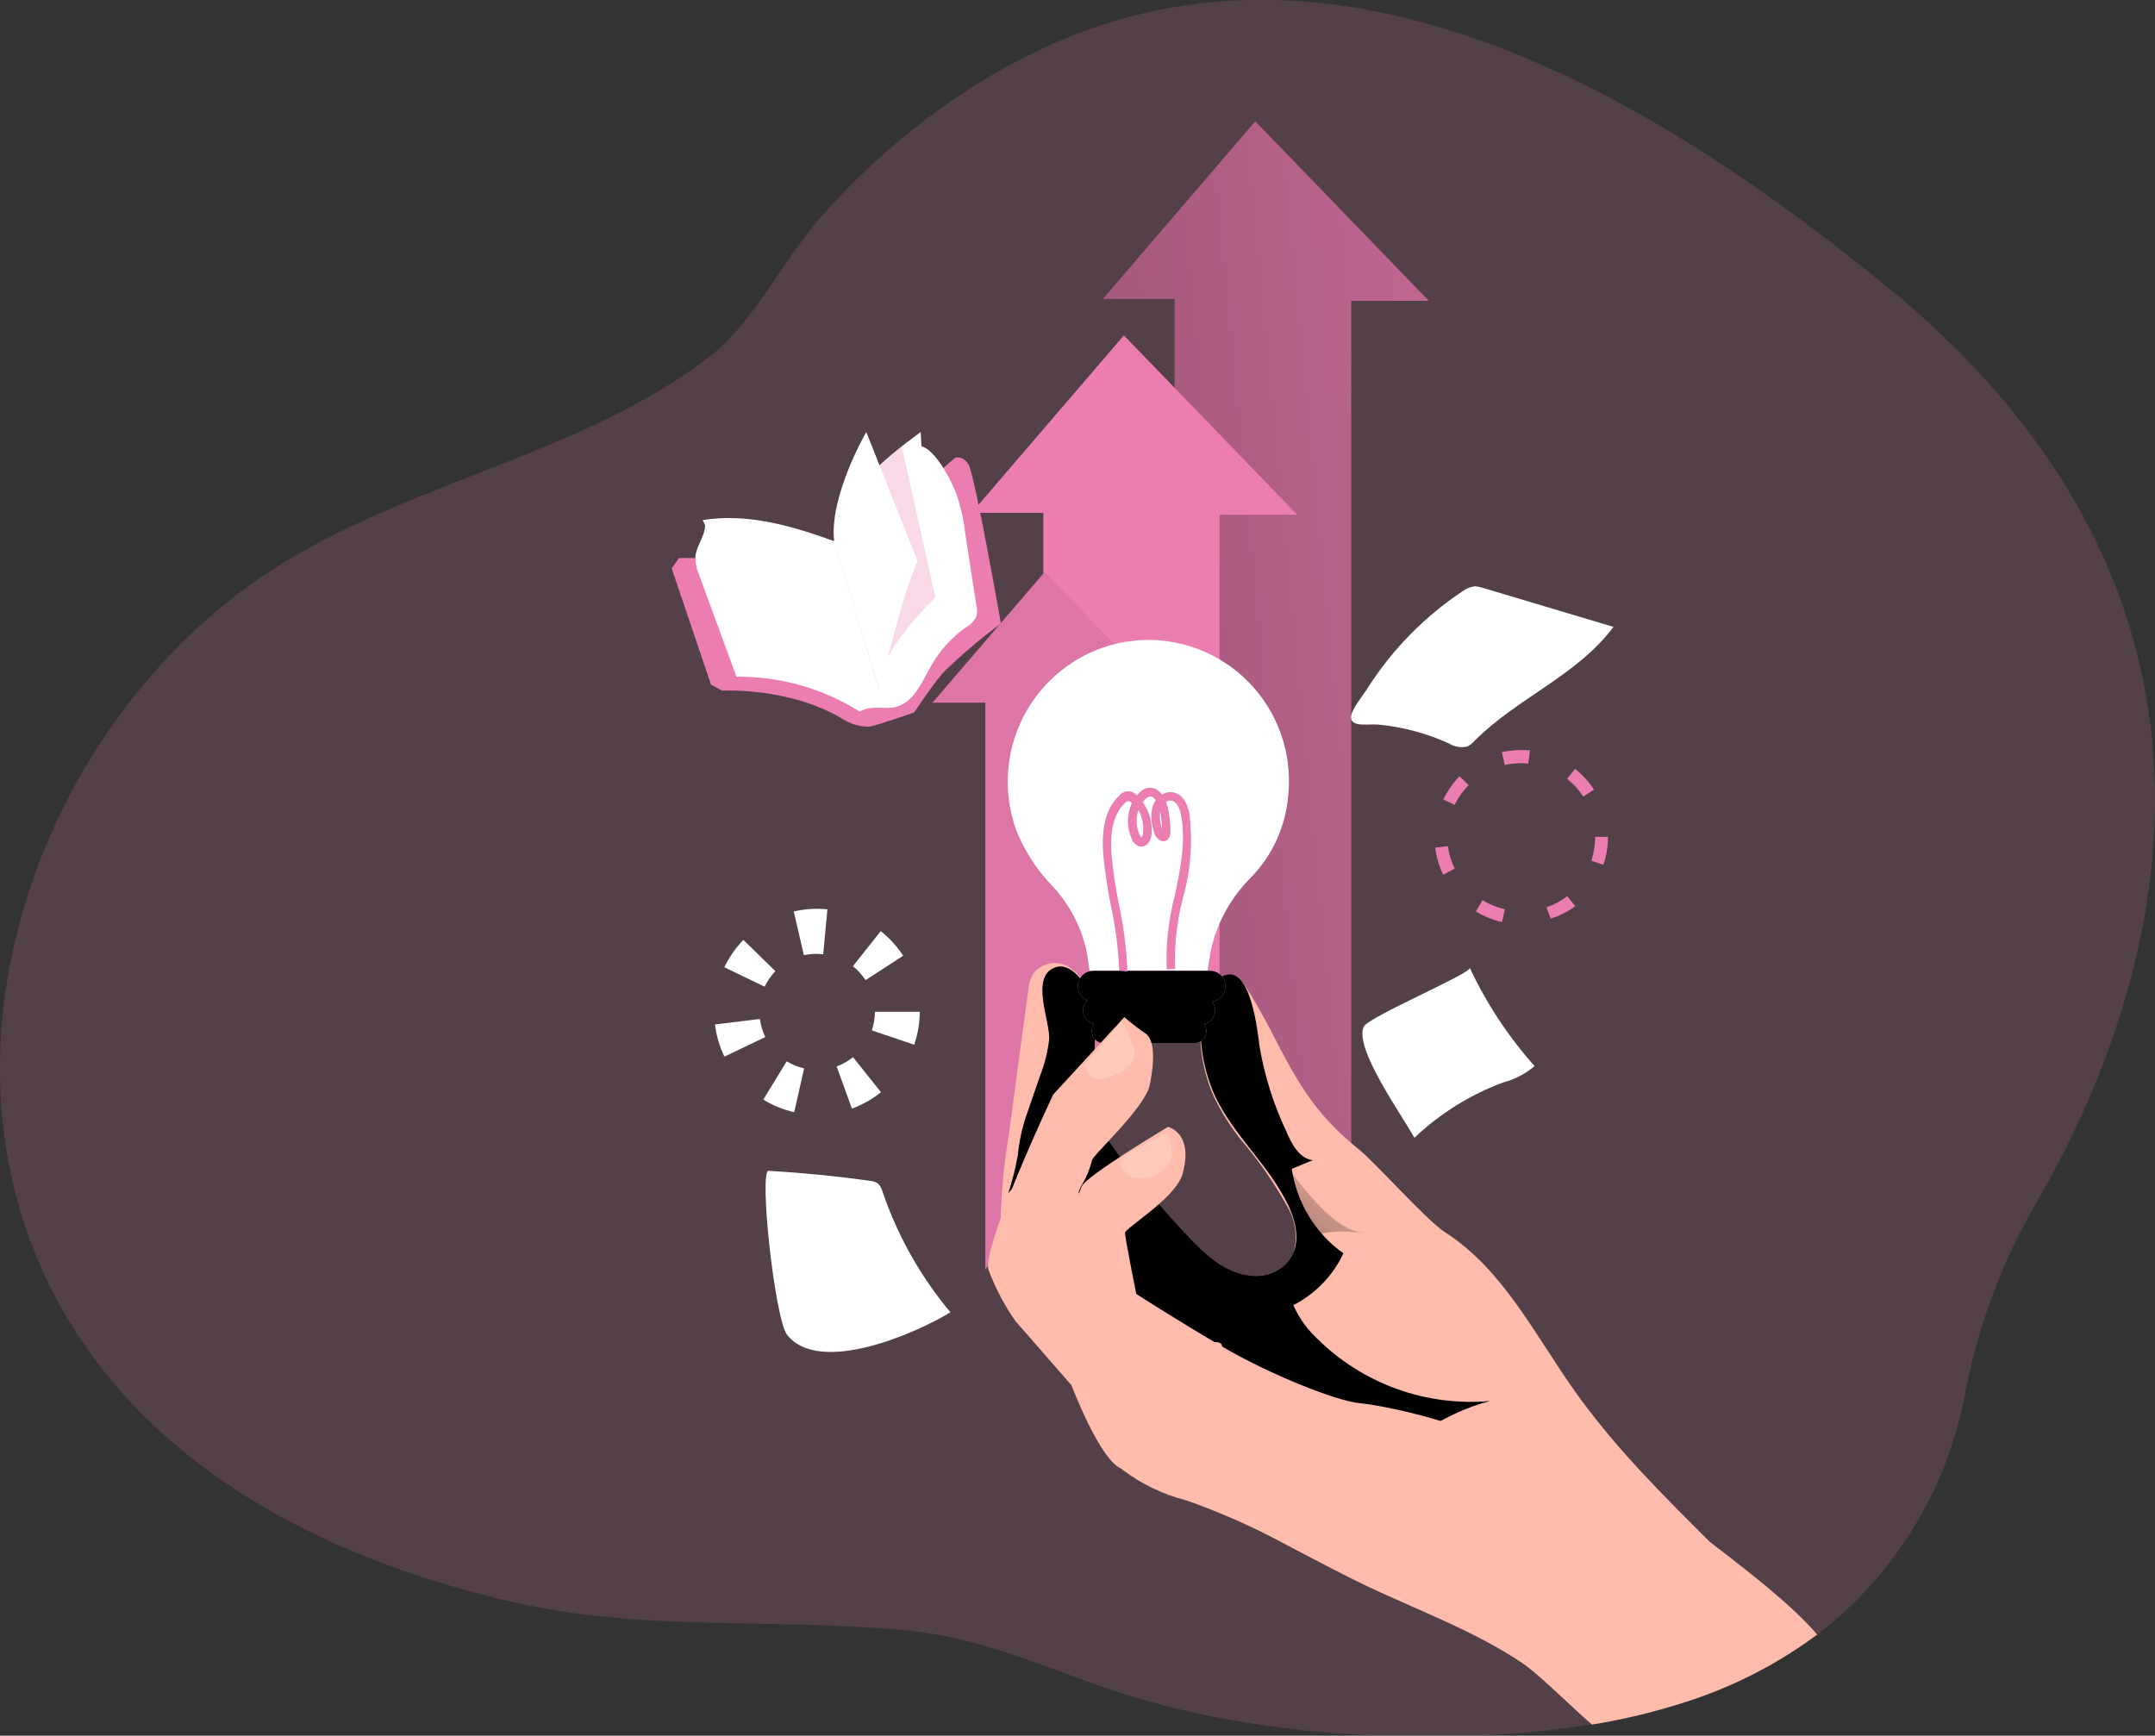 <svg width="293" height="236" viewBox="0 0 293 236" fill="none" xmlns="http://www.w3.org/2000/svg">
<rect x="0" y="0" width="293" height="236" fill="#333333" stroke="none"/>
<g clip-path="url(#clip0)">
<path opacity="0.18" d="M276.95 163.38C272.33 171.286 269.066 179.913 267.293 188.902C264.974 202.17 257.757 214.077 247.078 222.254C241.651 226.286 235.593 229.386 229.152 231.429C225.005 232.774 220.762 233.796 216.458 234.487H216.23C197.006 237.546 173.069 236.414 154.456 230.833C143.472 227.53 134.714 222.728 122.875 221.657C104.964 219.96 87.572 221.902 69.752 217.834C-26.027 195.814 -9.871 105.592 39.026 76.216C57.425 65.16 79.822 61.337 96.421 48.523C102.523 43.812 106.215 35.738 111.235 29.943C121.014 18.673 134.119 8.978 148.171 3.947C187.273 -9.893 227.321 15.094 256.613 39.026C312.391 84.657 291.093 139.035 276.95 163.38Z" fill="#EB7DB1"/>
<path d="M159.72 135.884V40.646H149.971L170.674 16.5L194.26 40.906H183.703V158.684L159.72 135.884Z" fill="#EB7DB1"/>
<path d="M159.72 135.884V40.646H149.971L170.674 16.5L194.26 40.906H183.703V158.684L159.72 135.884Z" fill="url(#paint0_linear)"/>
<path d="M141.854 137.964V69.731H132.09L152.809 45.601L176.38 69.991H165.822V138.575L141.854 137.964Z" fill="#EB7DB1"/>
<path d="M133.967 172.631V95.544H126.781L142.038 77.775L159.384 95.728H151.619V146.206L133.967 172.631Z" fill="#EB7DB1"/>
<path d="M133.967 172.631V95.544H126.781L142.038 77.775L159.384 95.728H151.619V146.206L133.967 172.631Z" fill="url(#paint1_linear)"/>
<path d="M247.063 222.252C241.635 226.284 235.577 229.385 229.136 231.427C224.99 232.772 220.746 233.795 216.443 234.486C213.392 231.81 209.929 228.369 207.732 226.671C207.488 226.488 207.274 226.32 207.06 226.182C200.637 221.824 192.887 218.995 185.884 215.677C182.375 214.01 178.973 212.159 175.525 210.37C171.315 208.061 166.939 206.068 162.435 204.406L161.672 204.146L161.093 203.948C158.059 203.157 155.209 201.781 152.702 199.895C150.2 197.709 148.766 194.589 147.209 191.668C144.814 187.172 143.99 181.285 139.245 179.435C137.094 178.609 136.377 175.964 136.194 173.7C135.765 167.092 136.108 160.456 137.216 153.928C138.061 147.526 138.92 141.118 139.795 134.706C139.851 133.915 140.069 133.145 140.435 132.443C140.982 131.71 141.778 131.203 142.672 131.02C143.567 130.837 144.497 130.989 145.287 131.449C146.832 132.44 147.928 133.999 148.338 135.792C149.986 141.618 147.377 148.255 149.864 153.729V153.836C150.61 155.238 151.511 156.551 152.549 157.751C155.6 161.543 158.652 165.397 161.993 168.792C163.721 170.852 165.948 172.431 168.462 173.379C169.717 173.838 171.088 173.871 172.364 173.473C173.64 173.075 174.751 172.269 175.525 171.177L175.739 170.795C176.106 169.703 176.237 168.545 176.124 167.398C176.011 166.251 175.656 165.142 175.083 164.143C173.256 160.843 171.099 157.738 168.645 154.876C167.261 153.123 166.069 151.226 165.09 149.218C163.606 145.932 162.972 142.324 163.244 138.728C163.216 137.069 163.754 135.45 164.77 134.14C165.929 132.932 168.294 132.489 169.194 133.895C174.579 142.092 175.785 149.065 184.633 156.176C187.029 158.087 193.925 165.917 196.503 167.568C204.391 172.63 208.708 181.545 214.155 189.206C219.601 196.868 226.009 203.198 232.462 209.636C235.254 211.823 243.401 217.848 247.063 222.252Z" fill="#FFBBAB"/>
<path d="M175.22 163.899C173.399 160.585 171.242 157.47 168.782 154.601C169.072 153.347 169.911 153.072 172.016 155.182C175.464 158.501 180.087 167.079 185.488 167.66C182.513 167.339 179.141 167.125 176.929 169.19C176.507 169.583 176.151 170.043 175.876 170.551C176.248 169.459 176.382 168.301 176.269 167.153C176.156 166.006 175.798 164.896 175.22 163.899Z" fill="url(#paint2_linear)"/>
<path d="M202.621 190.491C189.576 193.764 183.184 207.175 176.471 195.492C175.83 198.137 166.753 181.041 166.112 183.686C167.119 179.68 156.378 187.158 153.19 184.543C150.001 181.928 154.532 169.343 150.81 171.147C147.624 165.46 146.666 158.786 148.125 152.43L149.955 153.806C150.701 155.212 151.602 156.531 152.641 157.736C155.692 161.513 158.743 165.29 162.084 168.761C163.822 170.811 166.047 172.389 168.553 173.349C169.811 173.785 171.175 173.806 172.446 173.41C173.716 173.014 174.828 172.221 175.617 171.147C175.627 171.117 175.627 171.085 175.617 171.055C174.96 172.596 174.836 174.314 175.266 175.933C175.978 178.228 177.271 180.298 179.019 181.943C182.093 185.007 185.798 187.36 189.876 188.837C193.953 190.313 198.303 190.878 202.621 190.491Z" fill="url(#paint3_linear)"/>
<path d="M182.65 170.414C181.049 173.838 178.223 176.534 174.732 177.968C176.393 180.746 178.249 183.404 180.285 185.919C176.791 183.87 173.501 181.489 170.46 178.809C167.409 176.041 163.732 172.692 159.659 173.594C156.882 174.191 154.38 176.744 151.435 174.374C150.564 173.643 149.918 172.677 149.574 171.591C148.598 168.533 147.56 165.566 146.752 162.416C146.285 161.059 146.013 159.644 145.943 158.211C145.943 157.461 146.507 155.382 145.028 156.1C141.998 157.581 139.3 159.662 137.094 162.217C137.652 160.528 138.085 158.801 138.391 157.048C138.557 155.306 138.915 153.588 139.459 151.926L141.412 146.268C142.033 144.681 142.449 143.021 142.648 141.328C142.815 138.912 140.023 132.857 143.41 131.557C145.638 130.685 147.804 133.912 148.308 135.655C149.955 141.466 147.347 148.103 149.833 153.577C150.833 155.401 152.03 157.109 153.403 158.669C155.98 162.012 158.736 165.213 161.657 168.257C164.022 170.719 166.692 173.242 170.307 173.487C171.748 173.62 173.186 173.205 174.335 172.325C177.081 170.154 176.456 166.606 175.144 163.853C172.565 158.425 167.668 154.372 165.151 148.913C163.682 145.622 163.047 142.019 163.305 138.423C163.271 136.763 163.81 135.143 164.83 133.835C169.728 128.697 170.933 139.707 171.238 142.215C171.916 146.234 173.143 150.139 174.884 153.822C175.601 155.534 176.639 157.507 178.485 157.752L175.632 158.929C175.971 161.218 176.767 163.415 177.973 165.388C179.179 167.362 180.77 169.071 182.65 170.414Z" fill="url(#paint4_linear)"/>
<path d="M175.159 108.083C174.831 112.276 173.057 116.223 170.14 119.246C167.527 121.834 165.666 125.085 164.754 128.651C164.51 129.736 164.373 130.868 164.175 132.061H148.14C148.018 131.25 147.942 130.425 147.789 129.629C147.103 126.19 145.47 123.011 143.075 120.454C140.945 118.256 139.271 115.658 138.147 112.808C137.195 110.153 136.835 107.321 137.093 104.512C137.351 101.702 138.221 98.984 139.64 96.547C141.06 94.111 142.995 92.017 145.31 90.411C147.625 88.806 150.262 87.729 153.037 87.256C153.541 87.256 154.06 87.118 154.563 87.072C157.357 86.843 160.168 87.233 162.795 88.213C165.423 89.193 167.803 90.74 169.768 92.745C171.733 94.749 173.235 97.162 174.166 99.813C175.098 102.463 175.437 105.287 175.159 108.083Z" fill="white"/>
<path d="M172.016 108.083C171.688 112.273 169.919 116.218 167.012 119.246C164.389 121.826 162.526 125.08 161.627 128.651C161.367 129.737 161.245 130.868 161.047 132.061H148.14C148.018 131.251 147.942 130.425 147.789 129.63C147.103 126.19 145.47 123.012 143.075 120.454C140.945 118.257 139.271 115.658 138.147 112.809C137.195 110.153 136.835 107.321 137.093 104.512C137.351 101.703 138.221 98.984 139.64 96.548C141.06 94.112 142.995 92.017 145.31 90.412C147.625 88.806 150.262 87.729 153.037 87.256C153.541 87.256 154.06 87.118 154.563 87.072C157.092 87.285 159.554 88 161.806 89.175C164.057 90.35 166.052 91.962 167.677 93.917C169.301 95.872 170.521 98.131 171.266 100.563C172.011 102.995 172.266 105.552 172.016 108.083Z" fill="url(#paint5_linear)"/>
<path d="M164.541 132H148.644C147.489 132 146.553 132.938 146.553 134.095C146.553 135.252 147.489 136.19 148.644 136.19H164.541C165.695 136.19 166.631 135.252 166.631 134.095C166.631 132.938 165.695 132 164.541 132Z" fill="#EB7DB1"/>
<path d="M163.351 135.517H149.116C148.088 135.517 147.255 136.352 147.255 137.383V137.398C147.255 138.428 148.088 139.264 149.116 139.264H163.351C164.379 139.264 165.212 138.428 165.212 137.398V137.383C165.212 136.352 164.379 135.517 163.351 135.517Z" fill="#EB7DB1"/>
<path d="M162.405 138.575H150.062C149.169 138.575 148.445 139.301 148.445 140.196V140.211C148.445 141.107 149.169 141.832 150.062 141.832H162.405C163.298 141.832 164.022 141.107 164.022 140.211V140.196C164.022 139.301 163.298 138.575 162.405 138.575Z" fill="#EB7DB1"/>
<path d="M164.541 132H148.644C147.489 132 146.553 132.938 146.553 134.095C146.553 135.252 147.489 136.19 148.644 136.19H164.541C165.695 136.19 166.631 135.252 166.631 134.095C166.631 132.938 165.695 132 164.541 132Z" fill="url(#paint6_linear)"/>
<path d="M163.351 135.517H149.116C148.088 135.517 147.255 136.352 147.255 137.383V137.398C147.255 138.428 148.088 139.264 149.116 139.264H163.351C164.379 139.264 165.212 138.428 165.212 137.398V137.383C165.212 136.352 164.379 135.517 163.351 135.517Z" fill="url(#paint7_linear)"/>
<path d="M162.405 138.575H150.062C149.169 138.575 148.445 139.301 148.445 140.196V140.211C148.445 141.107 149.169 141.832 150.062 141.832H162.405C163.298 141.832 164.022 141.107 164.022 140.211V140.196C164.022 139.301 163.298 138.575 162.405 138.575Z" fill="url(#paint8_linear)"/>
<path d="M152.168 131.939C152.049 129.001 151.676 126.08 151.054 123.207C150.566 120.822 150.21 118.413 149.986 115.989C149.742 112.334 150.459 109.765 152.198 108.16C152.341 107.981 152.523 107.837 152.729 107.738C152.935 107.639 153.16 107.587 153.388 107.587C153.617 107.587 153.842 107.639 154.048 107.738C154.254 107.837 154.436 107.981 154.579 108.16L154.731 107.976C155.027 107.602 155.424 107.32 155.875 107.166C156.339 107.042 156.833 107.108 157.248 107.349C157.539 107.528 157.793 107.762 157.996 108.037C158.235 107.883 158.503 107.779 158.784 107.732C159.065 107.685 159.352 107.695 159.628 107.762C160.681 108.022 161.398 109.001 161.703 110.606C162.191 114.443 161.9 118.339 160.849 122.06C160.012 125.21 159.652 128.467 159.781 131.724L158.637 131.831C158.492 128.457 158.857 125.08 159.72 121.815C160.529 118.023 161.246 114.429 160.59 110.836C160.452 110.178 160.132 109.062 159.354 108.878C159.215 108.845 159.071 108.843 158.931 108.873C158.791 108.902 158.66 108.961 158.545 109.047C158.63 109.244 158.696 109.449 158.744 109.658C159.02 110.804 159.153 111.981 159.14 113.16C159.151 113.343 159.123 113.527 159.057 113.699C158.991 113.87 158.89 114.025 158.759 114.154C158.642 114.257 158.501 114.329 158.348 114.361C158.196 114.393 158.038 114.385 157.889 114.338C157.631 114.224 157.405 114.048 157.229 113.827C157.054 113.606 156.935 113.346 156.882 113.068C156.523 111.999 156.455 110.854 156.684 109.75C156.78 109.414 156.935 109.098 157.142 108.817C157.021 108.626 156.859 108.464 156.669 108.343C156.591 108.31 156.508 108.293 156.425 108.293C156.341 108.293 156.258 108.31 156.18 108.343C155.953 108.446 155.754 108.604 155.601 108.802C155.516 108.897 155.439 108.999 155.372 109.108C156.321 110.395 156.742 111.999 156.547 113.588C156.44 114.368 155.967 115.117 155.143 115.117C154.86 115.081 154.592 114.966 154.371 114.785C154.15 114.604 153.984 114.364 153.892 114.093C153.534 113.33 153.349 112.497 153.349 111.654C153.349 110.811 153.534 109.978 153.892 109.215C153.617 108.955 153.45 108.894 153.373 108.909C153.215 108.957 153.073 109.047 152.961 109.169C151.512 110.515 150.886 112.839 151.115 116.081C151.336 118.459 151.687 120.822 152.168 123.161C152.799 126.105 153.177 129.098 153.297 132.107L152.168 131.939ZM154.777 110.148C154.408 111.239 154.463 112.429 154.929 113.481C155.051 113.756 155.158 113.833 155.189 113.833C155.322 113.686 155.398 113.496 155.402 113.298C155.543 112.207 155.323 111.101 154.777 110.148ZM157.721 110.27C157.647 111.101 157.74 111.938 157.996 112.732C157.978 111.905 157.887 111.081 157.721 110.27Z" fill="#EB7DB1"/>
<path d="M141.793 151.864C141.793 151.864 133.57 169.71 134.394 172.646C135.318 175.123 136.554 177.471 138.071 179.634L145.699 188.366C145.699 188.366 149.62 198.841 152.625 199.758C155.631 200.676 159.674 201.593 159.674 201.593C159.674 201.593 145.302 181.087 143.899 178.747C142.495 176.408 145.974 163.241 146.95 161.36C147.639 160.248 148.153 159.036 148.476 157.767C148.628 156.987 155.707 150.61 156.333 147.491C156.958 144.371 157.065 141.374 155.707 140.487C154.349 139.6 152.87 138.3 152.87 138.3L143.182 148.836L141.793 151.864Z" fill="#FFBBAB"/>
<path d="M140.405 169.373C140.15 170.754 140.068 172.162 140.161 173.563C140.276 174.859 140.579 176.132 141.061 177.34C142.323 180.05 144.053 182.514 146.172 184.619C148.064 186.709 149.976 188.748 151.909 190.736C153.602 184.772 151.512 178.502 149.925 172.493C148.339 166.483 147.927 161.314 150.093 155.672C147.957 155.427 145.058 159.372 143.991 160.963C142.188 163.465 140.963 166.338 140.405 169.373Z" fill="url(#paint9_linear)"/>
<path d="M158.82 153.21C158.82 153.21 147.621 159.893 147.042 161.361C146.462 162.829 142.648 172.799 143.121 177.57C143.594 182.341 160.498 202.221 160.498 202.221C160.498 202.221 196.671 222.712 203.613 221.733C210.554 220.754 218.991 208.964 211.805 201.594C204.62 194.223 188.387 191.119 184.939 190.797C181.491 190.476 172.444 186.73 166.509 183.289C160.574 179.848 154.487 175.934 154.487 175.934C154.487 175.934 152.961 168.288 152.961 167.63C152.961 166.973 159.827 162.936 160.773 159.648C161.718 156.36 161.001 153.959 158.82 153.21Z" fill="#FFBBAB"/>
<path opacity="0.21" d="M149.605 146.802C150.077 146.785 150.54 146.665 150.962 146.45C151.729 146.105 152.46 145.685 153.144 145.196C153.392 145.069 153.611 144.894 153.79 144.68C153.969 144.467 154.104 144.219 154.186 143.953C154.269 143.687 154.297 143.407 154.27 143.129C154.243 142.852 154.161 142.582 154.029 142.337C153.645 141.041 153.134 139.786 152.503 138.59C152.625 138.82 150.871 140.777 150.657 141.037C149.986 141.878 149.269 142.689 148.537 143.484C147.804 144.279 147.316 144.493 147.621 145.395C147.777 145.799 148.048 146.148 148.401 146.399C148.754 146.649 149.173 146.789 149.605 146.802Z" fill="white"/>
<path opacity="0.21" d="M153.953 160.075C154.769 160.282 155.625 160.264 156.431 160.021C157.237 159.779 157.962 159.322 158.53 158.699C158.781 158.491 158.984 158.23 159.125 157.935C159.225 157.68 159.287 157.412 159.308 157.139C159.405 156.086 159.204 155.026 158.728 154.081C158.089 154.216 157.482 154.476 156.943 154.846L154.777 156.1C153.994 156.424 153.259 156.857 152.595 157.384C151.771 158.393 153.053 159.816 153.953 160.075Z" fill="white"/>
<path d="M157.859 201.012C159.009 202.175 160.289 203.201 161.673 204.071L161.093 203.872C159.94 203.008 158.858 202.051 157.859 201.012Z" fill="url(#paint10_linear)"/>
<path d="M229.152 231.351C225.005 232.696 220.762 233.718 216.458 234.409H216.229C213.27 231.871 210.005 228.293 207.747 226.565C207.503 226.381 207.289 226.213 207.076 226.075C200.653 221.717 192.902 218.888 185.9 215.57C182.391 213.903 178.988 212.053 175.541 210.263C183.504 213.459 191.484 216.579 199.63 219.224C202.346 220.111 205.504 220.891 207.899 219.316C209.236 218.277 210.286 216.914 210.951 215.356C212.629 212.129 214.124 208.704 216.031 205.63C216.809 206.746 215.634 208.459 215.329 209.682C214.866 211.509 214.726 213.404 214.917 215.279C215.157 217.455 215.828 219.561 216.892 221.473C217.956 223.385 219.39 225.064 221.112 226.412C223.553 228.308 226.604 229.501 229.152 231.351Z" fill="url(#paint11_linear)"/>
<path d="M107.985 151.222C106.498 150.886 105.075 150.307 103.775 149.509L106.963 144.31C107.697 144.752 108.494 145.077 109.328 145.273L107.985 151.222ZM115.827 150.732L113.752 144.998C114.558 144.705 115.311 144.281 115.98 143.744L119.779 148.5C118.594 149.458 117.259 150.213 115.827 150.732ZM98.496 143.667C97.826 142.292 97.393 140.813 97.214 139.294L103.317 138.545C103.429 139.399 103.677 140.23 104.049 141.007L98.496 143.667ZM124.295 142.046L118.543 140.104C118.811 139.285 118.95 138.428 118.955 137.566H125.057C125.05 139.091 124.792 140.605 124.295 142.046ZM103.958 134.156L98.481 131.51C99.14 130.14 100.016 128.885 101.074 127.794L105.422 132.045C104.829 132.67 104.335 133.381 103.958 134.156ZM117.689 133.269C117.217 132.55 116.635 131.91 115.965 131.373L119.748 126.602C120.939 127.545 121.97 128.676 122.799 129.95L117.689 133.269ZM109.297 129.874L107.924 123.925C109.425 123.586 110.97 123.488 112.501 123.635L111.922 129.752C111.046 129.648 110.16 129.689 109.297 129.874Z" fill="white"/>
<path d="M204.207 125.363C202.956 125.085 201.76 124.599 200.668 123.926L201.568 122.397C202.51 122.975 203.541 123.394 204.619 123.635L204.207 125.363ZM210.844 124.904L210.249 123.375C211.272 123.025 212.231 122.508 213.087 121.846L214.17 123.207C213.163 123.954 212.039 124.528 210.844 124.904ZM196.213 118.941C195.662 117.776 195.297 116.533 195.13 115.255L196.854 115.041C196.999 116.104 197.313 117.136 197.785 118.1L196.213 118.941ZM217.999 117.58L216.367 117.029C216.708 115.982 216.883 114.888 216.886 113.787H218.625C218.626 115.094 218.409 116.391 217.984 117.626L217.999 117.58ZM197.769 109.444L196.244 108.695C196.801 107.533 197.543 106.469 198.441 105.545L199.692 106.753C198.895 107.549 198.24 108.474 197.754 109.49L197.769 109.444ZM215.268 108.313C214.673 107.392 213.931 106.576 213.071 105.897L214.155 104.536C215.16 105.334 216.031 106.289 216.733 107.365L215.268 108.313ZM204.589 103.97L204.192 102.272C205.448 101.993 206.74 101.91 208.022 102.028L207.793 103.817C206.711 103.709 205.619 103.776 204.558 104.016L204.589 103.97Z" fill="#EB7DB1"/>
<path d="M94.468 75.878H92.301L91.325 77.285L96.665 93.082L98.19 93.907C98.19 93.907 107.604 93.357 114.972 98.006C115.96 98.541 117.068 98.815 118.192 98.801C119.458 98.572 124.294 96.874 124.294 96.874C124.294 96.874 126.415 93.647 128.169 91.522C130.647 89.09 133.293 86.836 136.087 84.778C136.087 84.778 132.517 64.44 131.678 63.14C130.839 61.84 129.847 62.253 129.847 62.253L113.721 76.322L94.468 75.878Z" fill="#EB7DB1"/>
<path d="M129.985 67.024C130.594 68.772 131.009 70.583 131.221 72.422L132.747 82.316C132.876 82.818 132.876 83.344 132.747 83.845C132.404 84.498 131.872 85.031 131.221 85.374C129.35 86.719 127.789 88.45 126.644 90.451C125.362 92.684 124.264 95.528 121.762 96.125C120.236 96.507 118.268 95.819 116.91 96.767C111.886 93.605 106.061 91.954 100.128 92.011L95.048 78.141C94.717 77.395 94.545 76.588 94.544 75.771C94.651 74.058 96.207 72.529 95.796 70.862C103.291 73.742 111.22 75.324 119.245 75.542C119.481 75.601 119.727 75.607 119.966 75.559C120.204 75.51 120.429 75.409 120.623 75.263C120.818 75.116 120.977 74.928 121.09 74.712C121.202 74.495 121.265 74.256 121.274 74.013C121.762 71.994 122.204 69.976 122.616 67.896C122.906 66.459 122.86 62.177 123.791 61.152C125.988 58.767 129.192 64.96 129.985 67.024Z" fill="white"/>
<path d="M129.985 67.024C130.594 68.772 131.009 70.583 131.221 72.422L132.747 82.316C132.876 82.818 132.876 83.344 132.747 83.845C132.404 84.498 131.872 85.031 131.221 85.374C129.35 86.719 127.789 88.45 126.644 90.451C125.362 92.684 124.264 95.528 121.762 96.125C120.236 96.507 118.268 95.819 116.91 96.767C111.886 93.605 106.061 91.954 100.128 92.011L95.048 78.141C94.717 77.395 94.545 76.588 94.544 75.771C94.651 74.058 96.207 72.529 95.796 70.862C103.291 73.742 111.22 75.324 119.245 75.542C119.481 75.601 119.727 75.607 119.966 75.559C120.204 75.51 120.429 75.409 120.623 75.263C120.818 75.116 120.977 74.928 121.09 74.712C121.202 74.495 121.265 74.256 121.274 74.013C121.762 71.994 122.204 69.976 122.616 67.896C122.906 66.459 122.86 62.177 123.791 61.152C125.988 58.767 129.192 64.96 129.985 67.024Z" fill="url(#paint12_linear)"/>
<path d="M95.536 70.71C98.364 76.471 100.628 82.494 102.294 88.693C102.309 88.914 102.378 89.127 102.496 89.314C102.614 89.5 102.777 89.654 102.971 89.761C103.164 89.868 103.38 89.924 103.601 89.924C103.821 89.925 104.038 89.869 104.232 89.764C106.942 89.339 109.711 89.489 112.359 90.203C115.008 90.917 117.478 92.179 119.611 93.908C121.798 89.35 124.856 85.266 128.612 81.888C128.9 81.69 129.102 81.389 129.176 81.047C129.192 80.849 129.161 80.65 129.085 80.466C126.821 73.43 125.508 66.122 125.179 58.736C119.961 62.59 114.317 67.147 113.416 73.585C107.741 71.52 101.623 69.731 95.536 70.71Z" fill="white"/>
<path opacity="0.3" d="M119.549 63.293L122.601 60.678L127.178 81.215C127.178 81.215 118.726 89.274 119.549 93.907L113.416 73.585C113.416 73.585 116.468 65.908 119.549 63.293Z" fill="#EB7DB1"/>
<path d="M113.416 73.585L119.61 93.908C119.61 93.908 122.662 80.695 124.767 76.322L117.78 58.736C117.78 58.736 112.699 67.514 113.416 73.585Z" fill="white"/>
<path d="M198.837 80.405C199.323 80.026 199.904 79.788 200.515 79.717C200.853 79.733 201.186 79.795 201.507 79.9L219.372 85.237C214.49 91.813 206.237 94.932 200.47 100.743C200.201 101.047 199.881 101.301 199.524 101.492C199.095 101.597 198.651 101.614 198.216 101.543C197.781 101.472 197.364 101.315 196.991 101.08C193.97 99.706 190.743 98.843 187.441 98.526C186.113 98.388 183.718 98.939 183.688 97.547C183.688 96.461 185.396 94.489 185.976 93.51C189.309 88.294 193.689 83.831 198.837 80.405Z" fill="white"/>
<path d="M199.829 131.587C202.107 136.447 205.077 140.949 208.647 144.952C207.419 146.003 205.969 146.761 204.406 147.169C199.903 148.831 195.786 151.396 192.307 154.708C190.782 151.864 184.008 142.475 185.427 139.585C186.098 138.239 200.164 132.306 199.829 131.587Z" fill="white"/>
<path d="M104.507 159.189C109.084 159.464 113.66 159.907 118.237 160.55C118.654 160.569 119.056 160.707 119.397 160.947C119.677 161.238 119.877 161.596 119.977 161.987C122.017 167.993 125.151 173.567 129.222 178.426C124.645 181.24 111.418 187.081 107.009 181.484C105.33 179.282 103.164 159.112 104.507 159.189Z" fill="white"/>
</g>
<defs>
<linearGradient id="paint0_linear" x1="105.178" y1="94.535" x2="268.2" y2="78.902" gradientUnits="userSpaceOnUse">
<stop offset="0.01"/>
<stop offset="0.13" stop-opacity="0.69"/>
<stop offset="0.25" stop-opacity="0.32"/>
<stop offset="1" stop-opacity="0"/>
</linearGradient>
<linearGradient id="paint1_linear" x1="4956.92" y1="8044.7" x2="-761.893" y2="7972.68" gradientUnits="userSpaceOnUse">
<stop offset="0.01"/>
<stop offset="0.13" stop-opacity="0.69"/>
<stop offset="0.25" stop-opacity="0.32"/>
<stop offset="1" stop-opacity="0"/>
</linearGradient>
<linearGradient id="paint2_linear" x1="170.338" y1="169.847" x2="183.329" y2="152.979" gradientUnits="userSpaceOnUse">
<stop offset="0.01"/>
<stop offset="0.08" stop-opacity="0.69"/>
<stop offset="0.21" stop-opacity="0.32"/>
<stop offset="1" stop-opacity="0"/>
</linearGradient>
<linearGradient id="paint3_linear" x1="7651.08" y1="3514.84" x2="6802.05" y2="9956.27" gradientUnits="userSpaceOnUse">
<stop offset="0.01"/>
<stop offset="0.08" stop-opacity="0.69"/>
<stop offset="0.21" stop-opacity="0.32"/>
<stop offset="1" stop-opacity="0"/>
</linearGradient>
<linearGradient id="paint4_linear" x1="5615.17" y1="4850.28" x2="5505.1" y2="6436.39" gradientUnits="userSpaceOnUse">
<stop offset="0.01"/>
<stop offset="0.08" stop-opacity="0.69"/>
<stop offset="0.21" stop-opacity="0.32"/>
<stop offset="1" stop-opacity="0"/>
</linearGradient>
<linearGradient id="paint5_linear" x1="5456.66" y1="4690.33" x2="3213.09" y2="3543.54" gradientUnits="userSpaceOnUse">
<stop offset="0.01"/>
<stop offset="0.13" stop-opacity="0.69"/>
<stop offset="0.25" stop-opacity="0.32"/>
<stop offset="1" stop-opacity="0"/>
</linearGradient>
<linearGradient id="paint6_linear" x1="2207.71" y1="477.379" x2="2207.68" y2="520.704" gradientUnits="userSpaceOnUse">
<stop offset="0.01"/>
<stop offset="0.13" stop-opacity="0.69"/>
<stop offset="0.25" stop-opacity="0.32"/>
<stop offset="1" stop-opacity="0"/>
</linearGradient>
<linearGradient id="paint7_linear" x1="1991.6" y1="453.783" x2="1991.09" y2="493.34" gradientUnits="userSpaceOnUse">
<stop offset="0.01"/>
<stop offset="0.13" stop-opacity="0.69"/>
<stop offset="0.25" stop-opacity="0.32"/>
<stop offset="1" stop-opacity="0"/>
</linearGradient>
<linearGradient id="paint8_linear" x1="1746.16" y1="424.555" x2="1745.91" y2="452.061" gradientUnits="userSpaceOnUse">
<stop offset="0.01"/>
<stop offset="0.13" stop-opacity="0.69"/>
<stop offset="0.25" stop-opacity="0.32"/>
<stop offset="1" stop-opacity="0"/>
</linearGradient>
<linearGradient id="paint9_linear" x1="1621.47" y1="4392.75" x2="1278.47" y2="4371.17" gradientUnits="userSpaceOnUse">
<stop offset="0.01"/>
<stop offset="0.08" stop-opacity="0.69"/>
<stop offset="0.21" stop-opacity="0.32"/>
<stop offset="1" stop-opacity="0"/>
</linearGradient>
<linearGradient id="paint10_linear" x1="608.8" y1="626.892" x2="610.633" y2="622.959" gradientUnits="userSpaceOnUse">
<stop offset="0.01"/>
<stop offset="0.08" stop-opacity="0.69"/>
<stop offset="0.21" stop-opacity="0.32"/>
<stop offset="1" stop-opacity="0"/>
</linearGradient>
<linearGradient id="paint11_linear" x1="7713.8" y1="4831.92" x2="8105.38" y2="3569.5" gradientUnits="userSpaceOnUse">
<stop offset="0.01"/>
<stop offset="0.08" stop-opacity="0.69"/>
<stop offset="0.21" stop-opacity="0.32"/>
<stop offset="1" stop-opacity="0"/>
</linearGradient>
<linearGradient id="paint12_linear" x1="3800.74" y1="2935.52" x2="3190.09" y2="1136.16" gradientUnits="userSpaceOnUse">
<stop offset="0.01"/>
<stop offset="0.13" stop-opacity="0.69"/>
<stop offset="0.25" stop-opacity="0.32"/>
<stop offset="1" stop-opacity="0"/>
</linearGradient>
<clipPath id="clip0">
<rect width="293" height="236" fill="white"/>
</clipPath>
</defs>
</svg>
